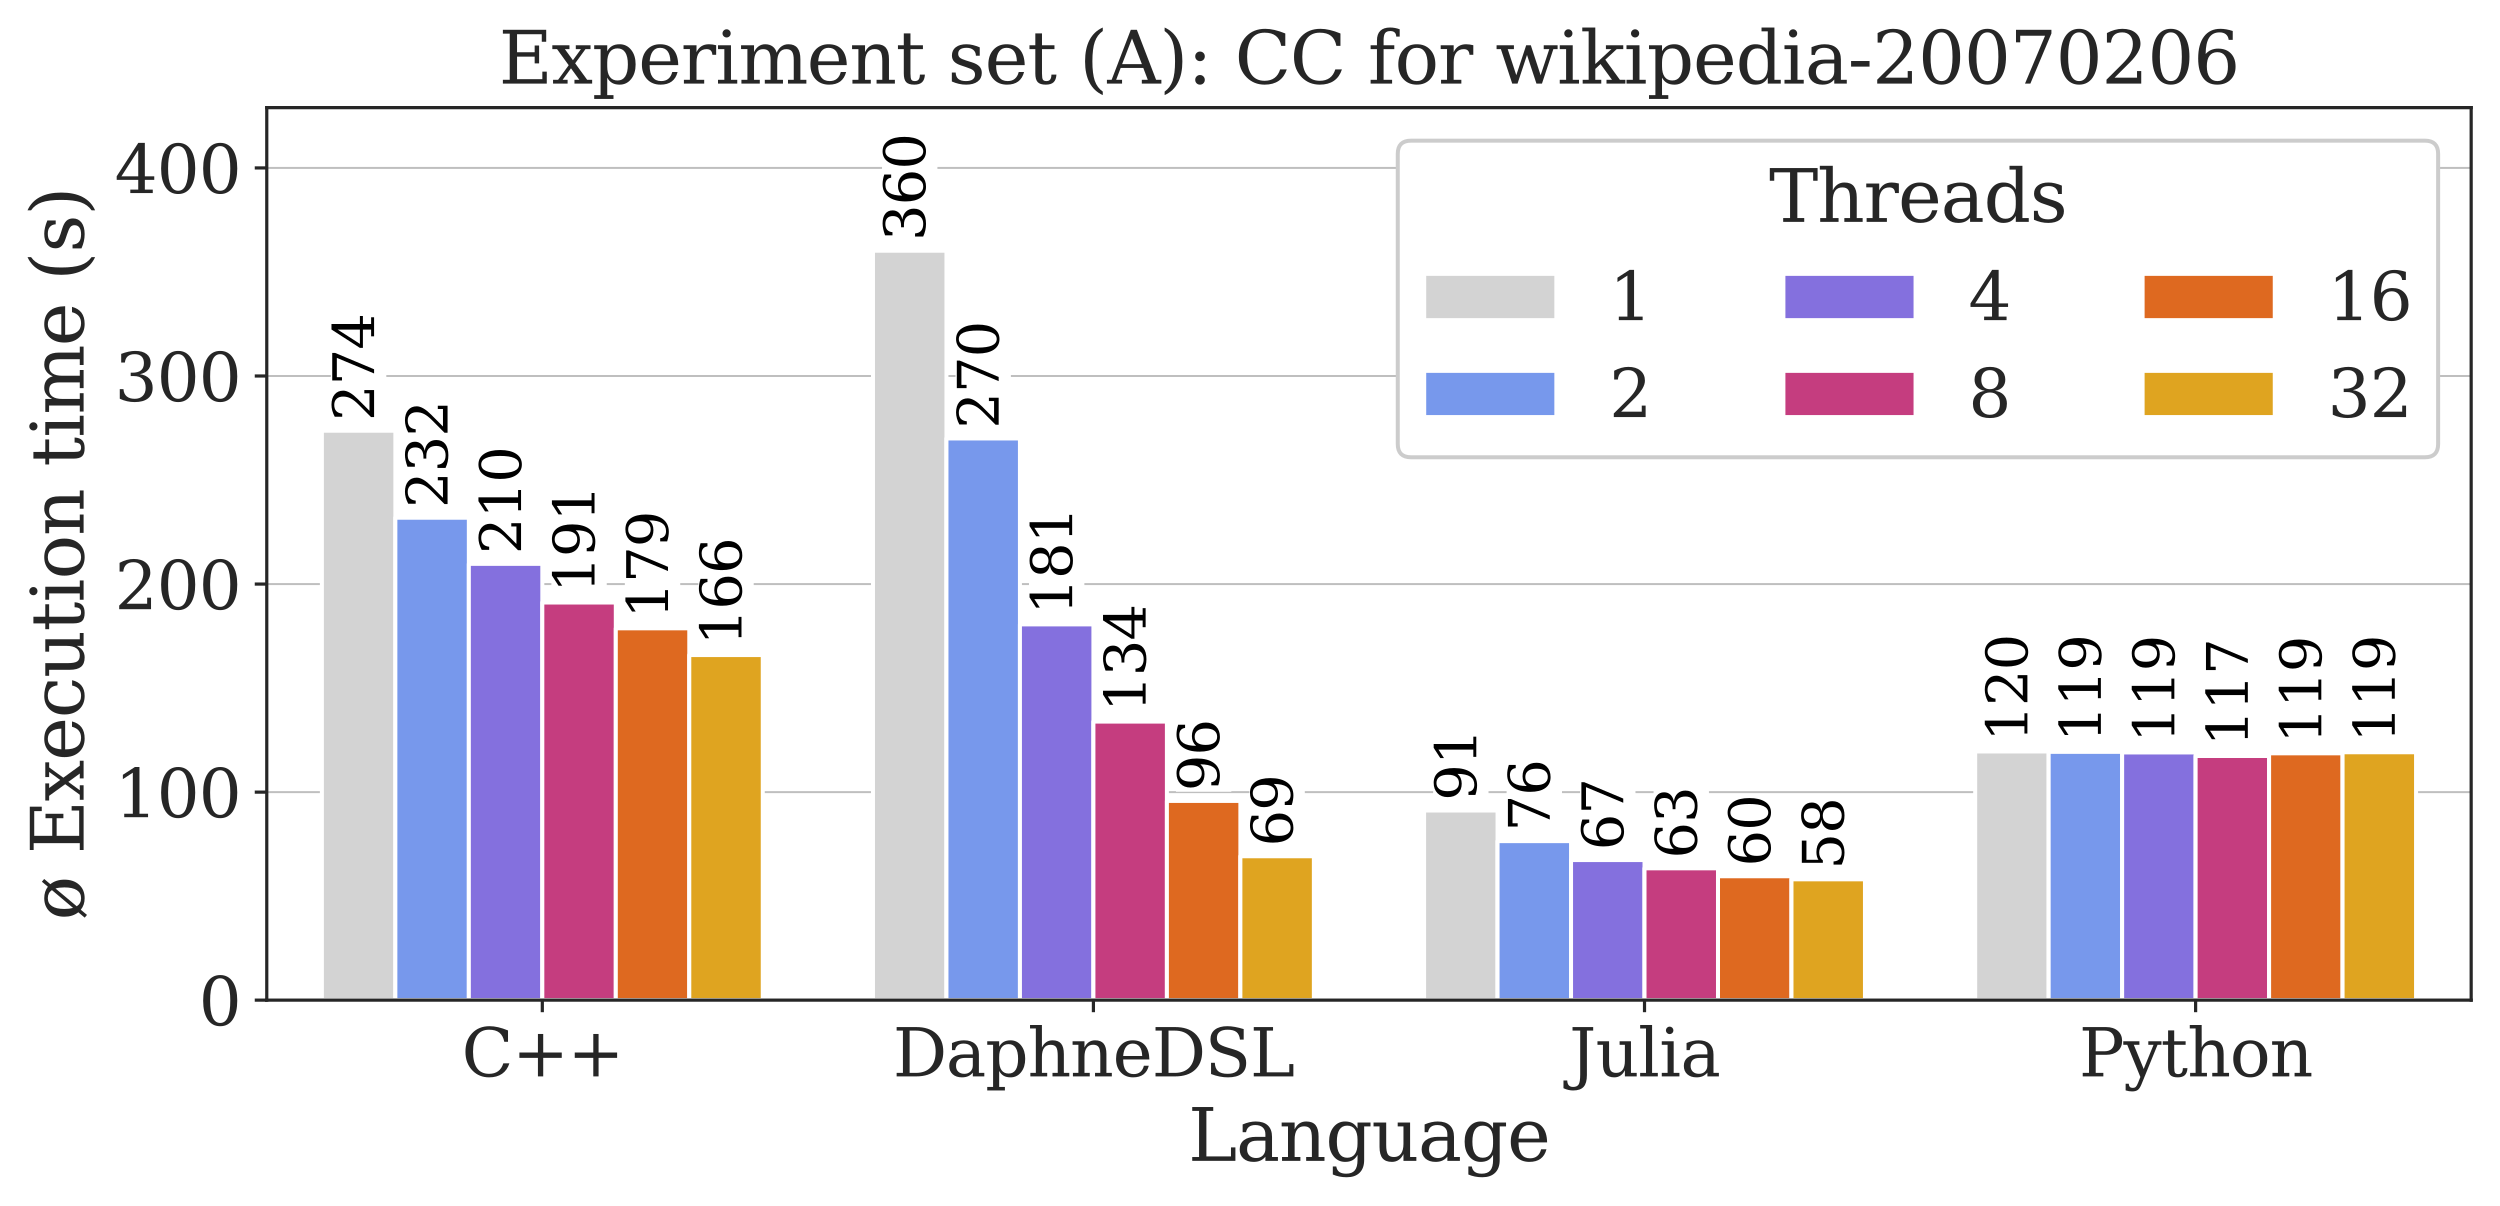 <?xml version="1.0" encoding="utf-8" standalone="no"?>
<!DOCTYPE svg PUBLIC "-//W3C//DTD SVG 1.1//EN"
  "http://www.w3.org/Graphics/SVG/1.1/DTD/svg11.dtd">
<svg xmlns:xlink="http://www.w3.org/1999/xlink" width="624.285pt" height="301.079pt" viewBox="0 0 624.285 301.079" xmlns="http://www.w3.org/2000/svg" version="1.1">
 <defs>
  <style type="text/css">*{stroke-linejoin: round; stroke-linecap: butt}</style>
 </defs>
 <g id="figure_1">
  <g id="patch_1">
   <path d="M 0 301.079 
L 624.285 301.079 
L 624.285 0 
L 0 0 
z
" style="fill: #ffffff"/>
  </g>
  <g id="axes_1">
   <g id="patch_2">
    <path d="M 66.615 249.755 
L 617.085 249.755 
L 617.085 26.877 
L 66.615 26.877 
z
" style="fill: #ffffff"/>
   </g>
   <g id="matplotlib.axis_1">
    <g id="xtick_1">
     <g id="line2d_1">
      <defs>
       <path id="mda6e13b054" d="M 0 0 
L 0 3 
" style="stroke: #262626; stroke-width: 0.8"/>
      </defs>
      <g>
       <use xlink:href="#mda6e13b054" x="135.424" y="249.755" style="fill: #262626; stroke: #262626; stroke-width: 0.8"/>
      </g>
     </g>
     <g id="text_1">
      <!-- C++ -->
      <g style="fill: #262626" transform="translate(115.285 268.792) scale(0.165 -0.165)">
       <defs>
        <path id="DejaVuSerif-43" d="M 4513 1234 
Q 4306 581 3820 245 
Q 3334 -91 2591 -91 
Q 2134 -91 1743 65 
Q 1353 222 1050 525 
Q 700 875 529 1320 
Q 359 1766 359 2328 
Q 359 3416 987 4083 
Q 1616 4750 2644 4750 
Q 3025 4750 3456 4650 
Q 3888 4550 4384 4347 
L 4384 3272 
L 4031 3272 
Q 3916 3859 3567 4137 
Q 3219 4416 2591 4416 
Q 1844 4416 1459 3886 
Q 1075 3356 1075 2328 
Q 1075 1303 1459 773 
Q 1844 244 2591 244 
Q 3113 244 3450 492 
Q 3788 741 3938 1234 
L 4513 1234 
z
" transform="scale(0.016)"/>
        <path id="DejaVuSerif-2b" d="M 2931 4013 
L 2931 2259 
L 4684 2259 
L 4684 1753 
L 2931 1753 
L 2931 0 
L 2431 0 
L 2431 1753 
L 678 1753 
L 678 2259 
L 2431 2259 
L 2431 4013 
L 2931 4013 
z
" transform="scale(0.016)"/>
       </defs>
       <use xlink:href="#DejaVuSerif-43"/>
       <use xlink:href="#DejaVuSerif-2b" transform="translate(76.514 0)"/>
       <use xlink:href="#DejaVuSerif-2b" transform="translate(160.303 0)"/>
      </g>
     </g>
    </g>
    <g id="xtick_2">
     <g id="line2d_2">
      <g>
       <use xlink:href="#mda6e13b054" x="273.041" y="249.755" style="fill: #262626; stroke: #262626; stroke-width: 0.8"/>
      </g>
     </g>
     <g id="text_2">
      <!-- DaphneDSL -->
      <g style="fill: #262626" transform="translate(222.973 268.792) scale(0.165 -0.165)">
       <defs>
        <path id="DejaVuSerif-44" d="M 1581 331 
L 2163 331 
Q 3072 331 3558 850 
Q 4044 1369 4044 2338 
Q 4044 3306 3559 3818 
Q 3075 4331 2163 4331 
L 1581 4331 
L 1581 331 
z
M 353 0 
L 353 331 
L 947 331 
L 947 4331 
L 353 4331 
L 353 4666 
L 2209 4666 
Q 3416 4666 4089 4050 
Q 4763 3434 4763 2338 
Q 4763 1238 4088 619 
Q 3413 0 2209 0 
L 353 0 
z
" transform="scale(0.016)"/>
        <path id="DejaVuSerif-61" d="M 2547 1044 
L 2547 1747 
L 1806 1747 
Q 1378 1747 1168 1562 
Q 959 1378 959 997 
Q 959 650 1171 447 
Q 1384 244 1747 244 
Q 2106 244 2326 466 
Q 2547 688 2547 1044 
z
M 3122 2075 
L 3122 331 
L 3634 331 
L 3634 0 
L 2547 0 
L 2547 359 
Q 2356 128 2106 18 
Q 1856 -91 1522 -91 
Q 969 -91 644 203 
Q 319 497 319 997 
Q 319 1513 691 1797 
Q 1063 2081 1741 2081 
L 2547 2081 
L 2547 2309 
Q 2547 2688 2317 2895 
Q 2088 3103 1672 3103 
Q 1328 3103 1125 2947 
Q 922 2791 872 2484 
L 575 2484 
L 575 3156 
Q 875 3284 1158 3348 
Q 1441 3413 1709 3413 
Q 2400 3413 2761 3070 
Q 3122 2728 3122 2075 
z
" transform="scale(0.016)"/>
        <path id="DejaVuSerif-70" d="M 1313 1825 
L 1313 1497 
Q 1313 897 1542 583 
Q 1772 269 2209 269 
Q 2650 269 2876 622 
Q 3103 975 3103 1663 
Q 3103 2353 2876 2703 
Q 2650 3053 2209 3053 
Q 1772 3053 1542 2737 
Q 1313 2422 1313 1825 
z
M 738 2988 
L 184 2988 
L 184 3322 
L 1313 3322 
L 1313 2803 
Q 1481 3116 1742 3264 
Q 2003 3413 2388 3413 
Q 3000 3413 3387 2928 
Q 3775 2444 3775 1663 
Q 3775 881 3387 395 
Q 3000 -91 2388 -91 
Q 2003 -91 1742 57 
Q 1481 206 1313 519 
L 1313 -997 
L 1856 -997 
L 1856 -1331 
L 184 -1331 
L 184 -997 
L 738 -997 
L 738 2988 
z
" transform="scale(0.016)"/>
        <path id="DejaVuSerif-68" d="M 263 0 
L 263 331 
L 781 331 
L 781 4531 
L 231 4531 
L 231 4863 
L 1356 4863 
L 1356 2731 
Q 1516 3069 1770 3241 
Q 2025 3413 2363 3413 
Q 2913 3413 3172 3097 
Q 3431 2781 3431 2113 
L 3431 331 
L 3944 331 
L 3944 0 
L 2356 0 
L 2356 331 
L 2853 331 
L 2853 1931 
Q 2853 2541 2704 2764 
Q 2556 2988 2175 2988 
Q 1775 2988 1565 2697 
Q 1356 2406 1356 1850 
L 1356 331 
L 1856 331 
L 1856 0 
L 263 0 
z
" transform="scale(0.016)"/>
        <path id="DejaVuSerif-6e" d="M 263 0 
L 263 331 
L 781 331 
L 781 2988 
L 231 2988 
L 231 3322 
L 1356 3322 
L 1356 2731 
Q 1516 3069 1770 3241 
Q 2025 3413 2363 3413 
Q 2913 3413 3172 3097 
Q 3431 2781 3431 2113 
L 3431 331 
L 3944 331 
L 3944 0 
L 2356 0 
L 2356 331 
L 2853 331 
L 2853 1931 
Q 2853 2541 2703 2767 
Q 2553 2994 2175 2994 
Q 1775 2994 1565 2701 
Q 1356 2409 1356 1850 
L 1356 331 
L 1856 331 
L 1856 0 
L 263 0 
z
" transform="scale(0.016)"/>
        <path id="DejaVuSerif-65" d="M 3469 1600 
L 991 1600 
L 991 1575 
Q 991 903 1244 561 
Q 1497 219 1991 219 
Q 2369 219 2611 417 
Q 2853 616 2950 1006 
L 3413 1006 
Q 3275 459 2904 184 
Q 2534 -91 1931 -91 
Q 1203 -91 761 389 
Q 319 869 319 1663 
Q 319 2450 753 2931 
Q 1188 3413 1894 3413 
Q 2647 3413 3050 2948 
Q 3453 2484 3469 1600 
z
M 2791 1931 
Q 2772 2513 2545 2808 
Q 2319 3103 1894 3103 
Q 1497 3103 1269 2806 
Q 1041 2509 991 1931 
L 2791 1931 
z
" transform="scale(0.016)"/>
        <path id="DejaVuSerif-53" d="M 594 225 
L 594 1288 
L 953 1284 
Q 969 753 1261 498 
Q 1553 244 2150 244 
Q 2706 244 2998 464 
Q 3291 684 3291 1106 
Q 3291 1444 3114 1625 
Q 2938 1806 2369 1978 
L 1753 2163 
Q 1084 2366 811 2669 
Q 538 2972 538 3500 
Q 538 4094 959 4422 
Q 1381 4750 2144 4750 
Q 2469 4750 2856 4679 
Q 3244 4609 3681 4475 
L 3681 3481 
L 3328 3481 
Q 3275 3975 2998 4195 
Q 2722 4416 2156 4416 
Q 1663 4416 1405 4214 
Q 1147 4013 1147 3628 
Q 1147 3294 1340 3103 
Q 1534 2913 2163 2725 
L 2741 2553 
Q 3375 2363 3645 2067 
Q 3916 1772 3916 1275 
Q 3916 597 3481 253 
Q 3047 -91 2188 -91 
Q 1803 -91 1404 -12 
Q 1006 66 594 225 
z
" transform="scale(0.016)"/>
        <path id="DejaVuSerif-4c" d="M 353 0 
L 353 331 
L 947 331 
L 947 4331 
L 353 4331 
L 353 4666 
L 2175 4666 
L 2175 4331 
L 1581 4331 
L 1581 384 
L 3713 384 
L 3713 1166 
L 4097 1166 
L 4097 0 
L 353 0 
z
" transform="scale(0.016)"/>
       </defs>
       <use xlink:href="#DejaVuSerif-44"/>
       <use xlink:href="#DejaVuSerif-61" transform="translate(80.176 0)"/>
       <use xlink:href="#DejaVuSerif-70" transform="translate(139.795 0)"/>
       <use xlink:href="#DejaVuSerif-68" transform="translate(203.809 0)"/>
       <use xlink:href="#DejaVuSerif-6e" transform="translate(268.213 0)"/>
       <use xlink:href="#DejaVuSerif-65" transform="translate(332.617 0)"/>
       <use xlink:href="#DejaVuSerif-44" transform="translate(391.797 0)"/>
       <use xlink:href="#DejaVuSerif-53" transform="translate(471.973 0)"/>
       <use xlink:href="#DejaVuSerif-4c" transform="translate(540.479 0)"/>
      </g>
     </g>
    </g>
    <g id="xtick_3">
     <g id="line2d_3">
      <g>
       <use xlink:href="#mda6e13b054" x="410.659" y="249.755" style="fill: #262626; stroke: #262626; stroke-width: 0.8"/>
      </g>
     </g>
     <g id="text_3">
      <!-- Julia -->
      <g style="fill: #262626" transform="translate(391.841 268.792) scale(0.165 -0.165)">
       <defs>
        <path id="DejaVuSerif-4a" d="M -538 -1119 
L -538 -384 
L -181 -384 
Q -172 -694 -34 -845 
Q 103 -997 378 -997 
Q 750 -997 897 -762 
Q 1044 -528 1044 153 
L 1044 4331 
L 319 4331 
L 319 4666 
L 2272 4666 
L 2272 4331 
L 1678 4331 
L 1678 128 
Q 1678 -644 1368 -987 
Q 1059 -1331 372 -1331 
Q 150 -1331 -79 -1278 
Q -309 -1225 -538 -1119 
z
" transform="scale(0.016)"/>
        <path id="DejaVuSerif-75" d="M 2266 3322 
L 3341 3322 
L 3341 331 
L 3884 331 
L 3884 0 
L 2766 0 
L 2766 588 
Q 2606 256 2353 82 
Q 2100 -91 1766 -91 
Q 1213 -91 952 223 
Q 691 538 691 1209 
L 691 2988 
L 172 2988 
L 172 3322 
L 1269 3322 
L 1269 1388 
Q 1269 781 1417 556 
Q 1566 331 1947 331 
Q 2347 331 2556 625 
Q 2766 919 2766 1478 
L 2766 2988 
L 2266 2988 
L 2266 3322 
z
" transform="scale(0.016)"/>
        <path id="DejaVuSerif-6c" d="M 1313 331 
L 1856 331 
L 1856 0 
L 184 0 
L 184 331 
L 738 331 
L 738 4531 
L 184 4531 
L 184 4863 
L 1313 4863 
L 1313 331 
z
" transform="scale(0.016)"/>
        <path id="DejaVuSerif-69" d="M 622 4353 
Q 622 4497 726 4603 
Q 831 4709 978 4709 
Q 1122 4709 1226 4603 
Q 1331 4497 1331 4353 
Q 1331 4206 1228 4103 
Q 1125 4000 978 4000 
Q 831 4000 726 4103 
Q 622 4206 622 4353 
z
M 1356 331 
L 1900 331 
L 1900 0 
L 231 0 
L 231 331 
L 781 331 
L 781 2988 
L 231 2988 
L 231 3322 
L 1356 3322 
L 1356 331 
z
" transform="scale(0.016)"/>
       </defs>
       <use xlink:href="#DejaVuSerif-4a"/>
       <use xlink:href="#DejaVuSerif-75" transform="translate(40.088 0)"/>
       <use xlink:href="#DejaVuSerif-6c" transform="translate(104.492 0)"/>
       <use xlink:href="#DejaVuSerif-69" transform="translate(136.475 0)"/>
       <use xlink:href="#DejaVuSerif-61" transform="translate(168.457 0)"/>
      </g>
     </g>
    </g>
    <g id="xtick_4">
     <g id="line2d_4">
      <g>
       <use xlink:href="#mda6e13b054" x="548.276" y="249.755" style="fill: #262626; stroke: #262626; stroke-width: 0.8"/>
      </g>
     </g>
     <g id="text_4">
      <!-- Python -->
      <g style="fill: #262626" transform="translate(519.155 268.792) scale(0.165 -0.165)">
       <defs>
        <path id="DejaVuSerif-50" d="M 1581 2375 
L 2406 2375 
Q 2872 2375 3115 2626 
Q 3359 2878 3359 3353 
Q 3359 3831 3115 4081 
Q 2872 4331 2406 4331 
L 1581 4331 
L 1581 2375 
z
M 353 0 
L 353 331 
L 947 331 
L 947 4331 
L 353 4331 
L 353 4666 
L 2559 4666 
Q 3259 4666 3668 4311 
Q 4078 3956 4078 3353 
Q 4078 2753 3668 2397 
Q 3259 2041 2559 2041 
L 1581 2041 
L 1581 331 
L 2303 331 
L 2303 0 
L 353 0 
z
" transform="scale(0.016)"/>
        <path id="DejaVuSerif-79" d="M 1381 -609 
L 1600 -56 
L 359 2988 
L -19 2988 
L -19 3322 
L 1509 3322 
L 1509 2988 
L 978 2988 
L 1913 703 
L 2847 2988 
L 2350 2988 
L 2350 3322 
L 3597 3322 
L 3597 2988 
L 3225 2988 
L 1703 -750 
Q 1547 -1138 1356 -1280 
Q 1166 -1422 819 -1422 
Q 672 -1422 517 -1397 
Q 363 -1372 206 -1325 
L 206 -691 
L 500 -691 
Q 519 -903 608 -995 
Q 697 -1088 884 -1088 
Q 1056 -1088 1161 -992 
Q 1266 -897 1381 -609 
z
" transform="scale(0.016)"/>
        <path id="DejaVuSerif-74" d="M 691 2988 
L 184 2988 
L 184 3322 
L 691 3322 
L 691 4353 
L 1269 4353 
L 1269 3322 
L 2350 3322 
L 2350 2988 
L 1269 2988 
L 1269 878 
Q 1269 456 1350 337 
Q 1431 219 1650 219 
Q 1875 219 1978 351 
Q 2081 484 2088 781 
L 2522 781 
Q 2497 328 2275 118 
Q 2053 -91 1600 -91 
Q 1103 -91 897 129 
Q 691 350 691 878 
L 691 2988 
z
" transform="scale(0.016)"/>
        <path id="DejaVuSerif-6f" d="M 1925 219 
Q 2388 219 2623 584 
Q 2859 950 2859 1663 
Q 2859 2375 2623 2739 
Q 2388 3103 1925 3103 
Q 1463 3103 1227 2739 
Q 991 2375 991 1663 
Q 991 950 1228 584 
Q 1466 219 1925 219 
z
M 1925 -91 
Q 1200 -91 759 389 
Q 319 869 319 1663 
Q 319 2456 758 2934 
Q 1197 3413 1925 3413 
Q 2653 3413 3092 2934 
Q 3531 2456 3531 1663 
Q 3531 869 3092 389 
Q 2653 -91 1925 -91 
z
" transform="scale(0.016)"/>
       </defs>
       <use xlink:href="#DejaVuSerif-50"/>
       <use xlink:href="#DejaVuSerif-79" transform="translate(67.285 0)"/>
       <use xlink:href="#DejaVuSerif-74" transform="translate(123.779 0)"/>
       <use xlink:href="#DejaVuSerif-68" transform="translate(163.965 0)"/>
       <use xlink:href="#DejaVuSerif-6f" transform="translate(228.369 0)"/>
       <use xlink:href="#DejaVuSerif-6e" transform="translate(288.574 0)"/>
      </g>
     </g>
    </g>
    <g id="text_5">
     <!-- Language -->
     <g style="fill: #262626" transform="translate(296.698 289.879) scale(0.18 -0.18)">
      <defs>
       <path id="DejaVuSerif-67" d="M 3359 2988 
L 3359 72 
Q 3359 -644 2965 -1033 
Q 2572 -1422 1844 -1422 
Q 1516 -1422 1216 -1362 
Q 916 -1303 641 -1184 
L 641 -488 
L 941 -488 
Q 997 -813 1206 -963 
Q 1416 -1113 1806 -1113 
Q 2313 -1113 2548 -827 
Q 2784 -541 2784 72 
L 2784 519 
Q 2616 206 2355 57 
Q 2094 -91 1709 -91 
Q 1097 -91 708 395 
Q 319 881 319 1663 
Q 319 2444 706 2928 
Q 1094 3413 1709 3413 
Q 2094 3413 2355 3264 
Q 2616 3116 2784 2803 
L 2784 3322 
L 3909 3322 
L 3909 2988 
L 3359 2988 
z
M 2784 1825 
Q 2784 2422 2554 2737 
Q 2325 3053 1888 3053 
Q 1444 3053 1217 2703 
Q 991 2353 991 1663 
Q 991 975 1217 622 
Q 1444 269 1888 269 
Q 2325 269 2554 583 
Q 2784 897 2784 1497 
L 2784 1825 
z
" transform="scale(0.016)"/>
      </defs>
      <use xlink:href="#DejaVuSerif-4c"/>
      <use xlink:href="#DejaVuSerif-61" transform="translate(66.406 0)"/>
      <use xlink:href="#DejaVuSerif-6e" transform="translate(126.025 0)"/>
      <use xlink:href="#DejaVuSerif-67" transform="translate(190.43 0)"/>
      <use xlink:href="#DejaVuSerif-75" transform="translate(254.443 0)"/>
      <use xlink:href="#DejaVuSerif-61" transform="translate(318.848 0)"/>
      <use xlink:href="#DejaVuSerif-67" transform="translate(378.467 0)"/>
      <use xlink:href="#DejaVuSerif-65" transform="translate(442.48 0)"/>
     </g>
    </g>
   </g>
   <g id="matplotlib.axis_2">
    <g id="ytick_1">
     <g id="line2d_5">
      <path d="M 66.615 249.755 
L 617.085 249.755 
" clip-path="url(#pa8b774c142)" style="fill: none; stroke: #808080; stroke-opacity: 0.5; stroke-width: 0.5; stroke-linecap: round"/>
     </g>
     <g id="line2d_6">
      <defs>
       <path id="m6182974522" d="M 0 0 
L -3 0 
" style="stroke: #262626; stroke-width: 0.8"/>
      </defs>
      <g>
       <use xlink:href="#m6182974522" x="66.615" y="249.755" style="fill: #262626; stroke: #262626; stroke-width: 0.8"/>
      </g>
     </g>
     <g id="text_6">
      <!-- 0 -->
      <g style="fill: #262626" transform="translate(49.617 256.023) scale(0.165 -0.165)">
       <defs>
        <path id="DejaVuSerif-30" d="M 2034 219 
Q 2513 219 2750 744 
Q 2988 1269 2988 2328 
Q 2988 3391 2750 3916 
Q 2513 4441 2034 4441 
Q 1556 4441 1318 3916 
Q 1081 3391 1081 2328 
Q 1081 1269 1318 744 
Q 1556 219 2034 219 
z
M 2034 -91 
Q 1275 -91 848 546 
Q 422 1184 422 2328 
Q 422 3475 848 4112 
Q 1275 4750 2034 4750 
Q 2797 4750 3222 4112 
Q 3647 3475 3647 2328 
Q 3647 1184 3222 546 
Q 2797 -91 2034 -91 
z
" transform="scale(0.016)"/>
       </defs>
       <use xlink:href="#DejaVuSerif-30"/>
      </g>
     </g>
    </g>
    <g id="ytick_2">
     <g id="line2d_7">
      <path d="M 66.615 197.802 
L 617.085 197.802 
" clip-path="url(#pa8b774c142)" style="fill: none; stroke: #808080; stroke-opacity: 0.5; stroke-width: 0.5; stroke-linecap: round"/>
     </g>
     <g id="line2d_8">
      <g>
       <use xlink:href="#m6182974522" x="66.615" y="197.802" style="fill: #262626; stroke: #262626; stroke-width: 0.8"/>
      </g>
     </g>
     <g id="text_7">
      <!-- 100 -->
      <g style="fill: #262626" transform="translate(28.621 204.071) scale(0.165 -0.165)">
       <defs>
        <path id="DejaVuSerif-31" d="M 909 0 
L 909 331 
L 1722 331 
L 1722 4213 
L 781 3603 
L 781 4013 
L 1919 4750 
L 2350 4750 
L 2350 331 
L 3163 331 
L 3163 0 
L 909 0 
z
" transform="scale(0.016)"/>
       </defs>
       <use xlink:href="#DejaVuSerif-31"/>
       <use xlink:href="#DejaVuSerif-30" transform="translate(63.623 0)"/>
       <use xlink:href="#DejaVuSerif-30" transform="translate(127.246 0)"/>
      </g>
     </g>
    </g>
    <g id="ytick_3">
     <g id="line2d_9">
      <path d="M 66.615 145.849 
L 617.085 145.849 
" clip-path="url(#pa8b774c142)" style="fill: none; stroke: #808080; stroke-opacity: 0.5; stroke-width: 0.5; stroke-linecap: round"/>
     </g>
     <g id="line2d_10">
      <g>
       <use xlink:href="#m6182974522" x="66.615" y="145.849" style="fill: #262626; stroke: #262626; stroke-width: 0.8"/>
      </g>
     </g>
     <g id="text_8">
      <!-- 200 -->
      <g style="fill: #262626" transform="translate(28.621 152.118) scale(0.165 -0.165)">
       <defs>
        <path id="DejaVuSerif-32" d="M 819 3553 
L 469 3553 
L 469 4384 
Q 803 4563 1142 4656 
Q 1481 4750 1806 4750 
Q 2534 4750 2956 4397 
Q 3378 4044 3378 3438 
Q 3378 2753 2422 1800 
Q 2347 1728 2309 1691 
L 1131 513 
L 3078 513 
L 3078 1088 
L 3444 1088 
L 3444 0 
L 434 0 
L 434 341 
L 1850 1753 
Q 2319 2222 2519 2614 
Q 2719 3006 2719 3438 
Q 2719 3909 2473 4175 
Q 2228 4441 1797 4441 
Q 1350 4441 1106 4219 
Q 863 3997 819 3553 
z
" transform="scale(0.016)"/>
       </defs>
       <use xlink:href="#DejaVuSerif-32"/>
       <use xlink:href="#DejaVuSerif-30" transform="translate(63.623 0)"/>
       <use xlink:href="#DejaVuSerif-30" transform="translate(127.246 0)"/>
      </g>
     </g>
    </g>
    <g id="ytick_4">
     <g id="line2d_11">
      <path d="M 66.615 93.896 
L 617.085 93.896 
" clip-path="url(#pa8b774c142)" style="fill: none; stroke: #808080; stroke-opacity: 0.5; stroke-width: 0.5; stroke-linecap: round"/>
     </g>
     <g id="line2d_12">
      <g>
       <use xlink:href="#m6182974522" x="66.615" y="93.896" style="fill: #262626; stroke: #262626; stroke-width: 0.8"/>
      </g>
     </g>
     <g id="text_9">
      <!-- 300 -->
      <g style="fill: #262626" transform="translate(28.621 100.165) scale(0.165 -0.165)">
       <defs>
        <path id="DejaVuSerif-33" d="M 622 4469 
Q 988 4606 1323 4678 
Q 1659 4750 1953 4750 
Q 2638 4750 3022 4454 
Q 3406 4159 3406 3634 
Q 3406 3213 3140 2930 
Q 2875 2647 2388 2547 
Q 2963 2466 3280 2130 
Q 3597 1794 3597 1259 
Q 3597 606 3158 257 
Q 2719 -91 1894 -91 
Q 1528 -91 1179 -12 
Q 831 66 488 225 
L 488 1131 
L 838 1131 
Q 869 681 1141 450 
Q 1413 219 1906 219 
Q 2384 219 2661 495 
Q 2938 772 2938 1253 
Q 2938 1803 2653 2086 
Q 2369 2369 1819 2369 
L 1522 2369 
L 1522 2688 
L 1678 2688 
Q 2225 2688 2498 2914 
Q 2772 3141 2772 3597 
Q 2772 4006 2547 4223 
Q 2322 4441 1900 4441 
Q 1478 4441 1245 4241 
Q 1013 4041 972 3647 
L 622 3647 
L 622 4469 
z
" transform="scale(0.016)"/>
       </defs>
       <use xlink:href="#DejaVuSerif-33"/>
       <use xlink:href="#DejaVuSerif-30" transform="translate(63.623 0)"/>
       <use xlink:href="#DejaVuSerif-30" transform="translate(127.246 0)"/>
      </g>
     </g>
    </g>
    <g id="ytick_5">
     <g id="line2d_13">
      <path d="M 66.615 41.943 
L 617.085 41.943 
" clip-path="url(#pa8b774c142)" style="fill: none; stroke: #808080; stroke-opacity: 0.5; stroke-width: 0.5; stroke-linecap: round"/>
     </g>
     <g id="line2d_14">
      <g>
       <use xlink:href="#m6182974522" x="66.615" y="41.943" style="fill: #262626; stroke: #262626; stroke-width: 0.8"/>
      </g>
     </g>
     <g id="text_10">
      <!-- 400 -->
      <g style="fill: #262626" transform="translate(28.621 48.212) scale(0.165 -0.165)">
       <defs>
        <path id="DejaVuSerif-34" d="M 2234 1581 
L 2234 4063 
L 641 1581 
L 2234 1581 
z
M 3609 0 
L 1484 0 
L 1484 331 
L 2234 331 
L 2234 1247 
L 197 1247 
L 197 1588 
L 2241 4750 
L 2859 4750 
L 2859 1581 
L 3750 1581 
L 3750 1247 
L 2859 1247 
L 2859 331 
L 3609 331 
L 3609 0 
z
" transform="scale(0.016)"/>
       </defs>
       <use xlink:href="#DejaVuSerif-34"/>
       <use xlink:href="#DejaVuSerif-30" transform="translate(63.623 0)"/>
       <use xlink:href="#DejaVuSerif-30" transform="translate(127.246 0)"/>
      </g>
     </g>
    </g>
    <g id="text_11">
     <!-- ø Execution time (s) -->
     <g style="fill: #262626" transform="translate(20.877 229.832) rotate(-90) scale(0.18 -0.18)">
      <defs>
       <path id="DejaVuSerif-f8" d="M 2625 2747 
Q 2506 2925 2331 3014 
Q 2156 3103 1925 3103 
Q 1466 3103 1228 2737 
Q 991 2372 991 1663 
Q 991 1438 1014 1253 
Q 1038 1069 1081 916 
L 2625 2747 
z
M 1222 594 
Q 1347 403 1520 311 
Q 1694 219 1925 219 
Q 2384 219 2621 586 
Q 2859 953 2859 1663 
Q 2859 1900 2836 2089 
Q 2813 2278 2766 2438 
L 1222 594 
z
M 3138 2881 
Q 3331 2650 3431 2340 
Q 3531 2031 3531 1663 
Q 3531 869 3092 389 
Q 2653 -91 1925 -91 
Q 1631 -91 1381 -8 
Q 1131 75 922 244 
L 475 -294 
L 238 -97 
L 703 459 
Q 513 700 416 1001 
Q 319 1303 319 1663 
Q 319 2456 758 2934 
Q 1197 3413 1925 3413 
Q 2219 3413 2469 3333 
Q 2719 3253 2919 3097 
L 3353 3616 
L 3591 3419 
L 3138 2881 
z
" transform="scale(0.016)"/>
       <path id="DejaVuSerif-20" transform="scale(0.016)"/>
       <path id="DejaVuSerif-45" d="M 353 0 
L 353 331 
L 947 331 
L 947 4331 
L 353 4331 
L 353 4666 
L 4109 4666 
L 4109 3628 
L 3725 3628 
L 3725 4281 
L 1581 4281 
L 1581 2719 
L 3109 2719 
L 3109 3303 
L 3494 3303 
L 3494 1753 
L 3109 1753 
L 3109 2338 
L 1581 2338 
L 1581 384 
L 3775 384 
L 3775 1038 
L 4159 1038 
L 4159 0 
L 353 0 
z
" transform="scale(0.016)"/>
       <path id="DejaVuSerif-78" d="M 1863 2028 
L 2559 2988 
L 2113 2988 
L 2113 3322 
L 3391 3322 
L 3391 2988 
L 2950 2988 
L 2059 1759 
L 3097 331 
L 3531 331 
L 3531 0 
L 1997 0 
L 1997 331 
L 2419 331 
L 1697 1325 
L 972 331 
L 1403 331 
L 1403 0 
L 141 0 
L 141 331 
L 581 331 
L 1497 1594 
L 488 2988 
L 78 2988 
L 78 3322 
L 1563 3322 
L 1563 2988 
L 1166 2988 
L 1863 2028 
z
" transform="scale(0.016)"/>
       <path id="DejaVuSerif-63" d="M 3291 997 
Q 3169 466 2822 187 
Q 2475 -91 1925 -91 
Q 1200 -91 759 389 
Q 319 869 319 1663 
Q 319 2459 759 2936 
Q 1200 3413 1925 3413 
Q 2241 3413 2553 3339 
Q 2866 3266 3181 3116 
L 3181 2266 
L 2847 2266 
Q 2781 2703 2561 2903 
Q 2341 3103 1931 3103 
Q 1466 3103 1228 2742 
Q 991 2381 991 1663 
Q 991 944 1227 581 
Q 1463 219 1931 219 
Q 2303 219 2525 412 
Q 2747 606 2828 997 
L 3291 997 
z
" transform="scale(0.016)"/>
       <path id="DejaVuSerif-6d" d="M 3316 2675 
Q 3481 3041 3739 3227 
Q 3997 3413 4341 3413 
Q 4863 3413 5119 3089 
Q 5375 2766 5375 2113 
L 5375 331 
L 5894 331 
L 5894 0 
L 4300 0 
L 4300 331 
L 4800 331 
L 4800 2047 
Q 4800 2556 4650 2772 
Q 4500 2988 4153 2988 
Q 3769 2988 3567 2697 
Q 3366 2406 3366 1850 
L 3366 331 
L 3866 331 
L 3866 0 
L 2291 0 
L 2291 331 
L 2791 331 
L 2791 2069 
Q 2791 2566 2641 2777 
Q 2491 2988 2144 2988 
Q 1759 2988 1557 2697 
Q 1356 2406 1356 1850 
L 1356 331 
L 1856 331 
L 1856 0 
L 263 0 
L 263 331 
L 781 331 
L 781 2994 
L 231 2994 
L 231 3322 
L 1356 3322 
L 1356 2731 
Q 1516 3063 1762 3238 
Q 2009 3413 2322 3413 
Q 2709 3413 2968 3220 
Q 3228 3028 3316 2675 
z
" transform="scale(0.016)"/>
       <path id="DejaVuSerif-28" d="M 2041 -997 
Q 1281 -656 893 83 
Q 506 822 506 1931 
Q 506 3044 893 3783 
Q 1281 4522 2041 4863 
L 2041 4556 
Q 1559 4225 1350 3623 
Q 1141 3022 1141 1931 
Q 1141 844 1350 242 
Q 1559 -359 2041 -691 
L 2041 -997 
z
" transform="scale(0.016)"/>
       <path id="DejaVuSerif-73" d="M 359 184 
L 359 959 
L 691 959 
Q 703 588 923 403 
Q 1144 219 1575 219 
Q 1963 219 2166 364 
Q 2369 509 2369 788 
Q 2369 1006 2220 1140 
Q 2072 1275 1594 1428 
L 1178 1569 
Q 750 1706 558 1912 
Q 366 2119 366 2438 
Q 366 2894 700 3153 
Q 1034 3413 1625 3413 
Q 1888 3413 2178 3344 
Q 2469 3275 2778 3144 
L 2778 2419 
L 2447 2419 
Q 2434 2741 2221 2922 
Q 2009 3103 1644 3103 
Q 1281 3103 1095 2975 
Q 909 2847 909 2591 
Q 909 2381 1050 2254 
Q 1191 2128 1613 1997 
L 2069 1856 
Q 2541 1709 2748 1489 
Q 2956 1269 2956 922 
Q 2956 450 2595 179 
Q 2234 -91 1600 -91 
Q 1278 -91 972 -22 
Q 666 47 359 184 
z
" transform="scale(0.016)"/>
       <path id="DejaVuSerif-29" d="M 453 -997 
L 453 -691 
Q 934 -359 1145 242 
Q 1356 844 1356 1931 
Q 1356 3022 1145 3623 
Q 934 4225 453 4556 
L 453 4863 
Q 1216 4522 1603 3783 
Q 1991 3044 1991 1931 
Q 1991 822 1603 83 
Q 1216 -656 453 -997 
z
" transform="scale(0.016)"/>
      </defs>
      <use xlink:href="#DejaVuSerif-f8"/>
      <use xlink:href="#DejaVuSerif-20" transform="translate(60.205 0)"/>
      <use xlink:href="#DejaVuSerif-45" transform="translate(91.992 0)"/>
      <use xlink:href="#DejaVuSerif-78" transform="translate(164.99 0)"/>
      <use xlink:href="#DejaVuSerif-65" transform="translate(221.387 0)"/>
      <use xlink:href="#DejaVuSerif-63" transform="translate(280.566 0)"/>
      <use xlink:href="#DejaVuSerif-75" transform="translate(336.572 0)"/>
      <use xlink:href="#DejaVuSerif-74" transform="translate(400.977 0)"/>
      <use xlink:href="#DejaVuSerif-69" transform="translate(441.162 0)"/>
      <use xlink:href="#DejaVuSerif-6f" transform="translate(473.145 0)"/>
      <use xlink:href="#DejaVuSerif-6e" transform="translate(533.35 0)"/>
      <use xlink:href="#DejaVuSerif-20" transform="translate(597.754 0)"/>
      <use xlink:href="#DejaVuSerif-74" transform="translate(629.541 0)"/>
      <use xlink:href="#DejaVuSerif-69" transform="translate(669.727 0)"/>
      <use xlink:href="#DejaVuSerif-6d" transform="translate(701.709 0)"/>
      <use xlink:href="#DejaVuSerif-65" transform="translate(796.533 0)"/>
      <use xlink:href="#DejaVuSerif-20" transform="translate(855.713 0)"/>
      <use xlink:href="#DejaVuSerif-28" transform="translate(887.5 0)"/>
      <use xlink:href="#DejaVuSerif-73" transform="translate(926.514 0)"/>
      <use xlink:href="#DejaVuSerif-29" transform="translate(977.832 0)"/>
     </g>
    </g>
   </g>
   <g id="patch_3">
    <path d="M 80.377 249.755 
L 98.726 249.755 
L 98.726 107.566 
L 80.377 107.566 
z
" clip-path="url(#pa8b774c142)" style="fill: #d3d3d3; stroke: #ffffff; stroke-linejoin: miter"/>
   </g>
   <g id="patch_4">
    <path d="M 217.994 249.755 
L 236.343 249.755 
L 236.343 62.611 
L 217.994 62.611 
z
" clip-path="url(#pa8b774c142)" style="fill: #d3d3d3; stroke: #ffffff; stroke-linejoin: miter"/>
   </g>
   <g id="patch_5">
    <path d="M 355.612 249.755 
L 373.961 249.755 
L 373.961 202.398 
L 355.612 202.398 
z
" clip-path="url(#pa8b774c142)" style="fill: #d3d3d3; stroke: #ffffff; stroke-linejoin: miter"/>
   </g>
   <g id="patch_6">
    <path d="M 493.229 249.755 
L 511.578 249.755 
L 511.578 187.651 
L 493.229 187.651 
z
" clip-path="url(#pa8b774c142)" style="fill: #d3d3d3; stroke: #ffffff; stroke-linejoin: miter"/>
   </g>
   <g id="patch_7">
    <path d="M 98.726 249.755 
L 117.075 249.755 
L 117.075 129.29 
L 98.726 129.29 
z
" clip-path="url(#pa8b774c142)" style="fill: #7798ec; stroke: #ffffff; stroke-linejoin: miter"/>
   </g>
   <g id="patch_8">
    <path d="M 236.343 249.755 
L 254.692 249.755 
L 254.692 109.487 
L 236.343 109.487 
z
" clip-path="url(#pa8b774c142)" style="fill: #7798ec; stroke: #ffffff; stroke-linejoin: miter"/>
   </g>
   <g id="patch_9">
    <path d="M 373.961 249.755 
L 392.31 249.755 
L 392.31 210.047 
L 373.961 210.047 
z
" clip-path="url(#pa8b774c142)" style="fill: #7798ec; stroke: #ffffff; stroke-linejoin: miter"/>
   </g>
   <g id="patch_10">
    <path d="M 511.578 249.755 
L 529.927 249.755 
L 529.927 187.744 
L 511.578 187.744 
z
" clip-path="url(#pa8b774c142)" style="fill: #7798ec; stroke: #ffffff; stroke-linejoin: miter"/>
   </g>
   <g id="patch_11">
    <path d="M 117.075 249.755 
L 135.424 249.755 
L 135.424 140.807 
L 117.075 140.807 
z
" clip-path="url(#pa8b774c142)" style="fill: #8470de; stroke: #ffffff; stroke-linejoin: miter"/>
   </g>
   <g id="patch_12">
    <path d="M 254.692 249.755 
L 273.041 249.755 
L 273.041 155.92 
L 254.692 155.92 
z
" clip-path="url(#pa8b774c142)" style="fill: #8470de; stroke: #ffffff; stroke-linejoin: miter"/>
   </g>
   <g id="patch_13">
    <path d="M 392.31 249.755 
L 410.659 249.755 
L 410.659 214.766 
L 392.31 214.766 
z
" clip-path="url(#pa8b774c142)" style="fill: #8470de; stroke: #ffffff; stroke-linejoin: miter"/>
   </g>
   <g id="patch_14">
    <path d="M 529.927 249.755 
L 548.276 249.755 
L 548.276 187.895 
L 529.927 187.895 
z
" clip-path="url(#pa8b774c142)" style="fill: #8470de; stroke: #ffffff; stroke-linejoin: miter"/>
   </g>
   <g id="patch_15">
    <path d="M 135.424 249.755 
L 153.773 249.755 
L 153.773 150.46 
L 135.424 150.46 
z
" clip-path="url(#pa8b774c142)" style="fill: #c53d7f; stroke: #ffffff; stroke-linejoin: miter"/>
   </g>
   <g id="patch_16">
    <path d="M 273.041 249.755 
L 291.39 249.755 
L 291.39 180.2 
L 273.041 180.2 
z
" clip-path="url(#pa8b774c142)" style="fill: #c53d7f; stroke: #ffffff; stroke-linejoin: miter"/>
   </g>
   <g id="patch_17">
    <path d="M 410.659 249.755 
L 429.008 249.755 
L 429.008 216.833 
L 410.659 216.833 
z
" clip-path="url(#pa8b774c142)" style="fill: #c53d7f; stroke: #ffffff; stroke-linejoin: miter"/>
   </g>
   <g id="patch_18">
    <path d="M 548.276 249.755 
L 566.625 249.755 
L 566.625 188.785 
L 548.276 188.785 
z
" clip-path="url(#pa8b774c142)" style="fill: #c53d7f; stroke: #ffffff; stroke-linejoin: miter"/>
   </g>
   <g id="patch_19">
    <path d="M 153.773 249.755 
L 172.122 249.755 
L 172.122 156.901 
L 153.773 156.901 
z
" clip-path="url(#pa8b774c142)" style="fill: #de6920; stroke: #ffffff; stroke-linejoin: miter"/>
   </g>
   <g id="patch_20">
    <path d="M 291.39 249.755 
L 309.739 249.755 
L 309.739 200.009 
L 291.39 200.009 
z
" clip-path="url(#pa8b774c142)" style="fill: #de6920; stroke: #ffffff; stroke-linejoin: miter"/>
   </g>
   <g id="patch_21">
    <path d="M 429.008 249.755 
L 447.357 249.755 
L 447.357 218.815 
L 429.008 218.815 
z
" clip-path="url(#pa8b774c142)" style="fill: #de6920; stroke: #ffffff; stroke-linejoin: miter"/>
   </g>
   <g id="patch_22">
    <path d="M 566.625 249.755 
L 584.974 249.755 
L 584.974 188.12 
L 566.625 188.12 
z
" clip-path="url(#pa8b774c142)" style="fill: #de6920; stroke: #ffffff; stroke-linejoin: miter"/>
   </g>
   <g id="patch_23">
    <path d="M 172.122 249.755 
L 190.471 249.755 
L 190.471 163.58 
L 172.122 163.58 
z
" clip-path="url(#pa8b774c142)" style="fill: #dfa420; stroke: #ffffff; stroke-linejoin: miter"/>
   </g>
   <g id="patch_24">
    <path d="M 309.739 249.755 
L 328.088 249.755 
L 328.088 213.816 
L 309.739 213.816 
z
" clip-path="url(#pa8b774c142)" style="fill: #dfa420; stroke: #ffffff; stroke-linejoin: miter"/>
   </g>
   <g id="patch_25">
    <path d="M 447.357 249.755 
L 465.706 249.755 
L 465.706 219.574 
L 447.357 219.574 
z
" clip-path="url(#pa8b774c142)" style="fill: #dfa420; stroke: #ffffff; stroke-linejoin: miter"/>
   </g>
   <g id="patch_26">
    <path d="M 584.974 249.755 
L 603.323 249.755 
L 603.323 187.851 
L 584.974 187.851 
z
" clip-path="url(#pa8b774c142)" style="fill: #dfa420; stroke: #ffffff; stroke-linejoin: miter"/>
   </g>
   <g id="patch_27">
    <path d="M 135.424 249.755 
L 135.424 249.755 
L 135.424 249.755 
L 135.424 249.755 
z
" clip-path="url(#pa8b774c142)" style="fill: #d3d3d3; stroke: #ffffff; stroke-linejoin: miter"/>
   </g>
   <g id="patch_28">
    <path d="M 135.424 249.755 
L 135.424 249.755 
L 135.424 249.755 
L 135.424 249.755 
z
" clip-path="url(#pa8b774c142)" style="fill: #7798ec; stroke: #ffffff; stroke-linejoin: miter"/>
   </g>
   <g id="patch_29">
    <path d="M 135.424 249.755 
L 135.424 249.755 
L 135.424 249.755 
L 135.424 249.755 
z
" clip-path="url(#pa8b774c142)" style="fill: #8470de; stroke: #ffffff; stroke-linejoin: miter"/>
   </g>
   <g id="patch_30">
    <path d="M 135.424 249.755 
L 135.424 249.755 
L 135.424 249.755 
L 135.424 249.755 
z
" clip-path="url(#pa8b774c142)" style="fill: #c53d7f; stroke: #ffffff; stroke-linejoin: miter"/>
   </g>
   <g id="patch_31">
    <path d="M 135.424 249.755 
L 135.424 249.755 
L 135.424 249.755 
L 135.424 249.755 
z
" clip-path="url(#pa8b774c142)" style="fill: #de6920; stroke: #ffffff; stroke-linejoin: miter"/>
   </g>
   <g id="patch_32">
    <path d="M 135.424 249.755 
L 135.424 249.755 
L 135.424 249.755 
L 135.424 249.755 
z
" clip-path="url(#pa8b774c142)" style="fill: #dfa420; stroke: #ffffff; stroke-linejoin: miter"/>
   </g>
   <g id="patch_33">
    <path d="M 66.615 249.755 
L 66.615 26.877 
" style="fill: none; stroke: #262626; stroke-width: 0.8; stroke-linejoin: miter; stroke-linecap: square"/>
   </g>
   <g id="patch_34">
    <path d="M 617.085 249.755 
L 617.085 26.877 
" style="fill: none; stroke: #262626; stroke-width: 0.8; stroke-linejoin: miter; stroke-linecap: square"/>
   </g>
   <g id="patch_35">
    <path d="M 66.615 249.755 
L 617.085 249.755 
" style="fill: none; stroke: #262626; stroke-width: 0.8; stroke-linejoin: miter; stroke-linecap: square"/>
   </g>
   <g id="patch_36">
    <path d="M 66.615 26.877 
L 617.085 26.877 
" style="fill: none; stroke: #262626; stroke-width: 0.8; stroke-linejoin: miter; stroke-linecap: square"/>
   </g>
   <g id="text_12">
    <g id="patch_37">
     <path d="M 96.466 105.259 
L 96.466 78.257 
L 82.637 78.257 
L 82.637 105.259 
z
" style="fill: #ffffff"/>
    </g>
    <!-- 274 -->
    <g transform="translate(93.414 105.119) rotate(-90) scale(0.14 -0.14)">
     <defs>
      <path id="DejaVuSerif-37" d="M 3609 4347 
L 1784 0 
L 1319 0 
L 3059 4153 
L 903 4153 
L 903 3578 
L 538 3578 
L 538 4666 
L 3609 4666 
L 3609 4347 
z
" transform="scale(0.016)"/>
     </defs>
     <use xlink:href="#DejaVuSerif-32"/>
     <use xlink:href="#DejaVuSerif-37" transform="translate(63.623 0)"/>
     <use xlink:href="#DejaVuSerif-34" transform="translate(127.246 0)"/>
    </g>
   </g>
   <g id="text_13">
    <g id="patch_38">
     <path d="M 234.083 60.304 
L 234.083 33.302 
L 220.254 33.302 
L 220.254 60.304 
z
" style="fill: #ffffff"/>
    </g>
    <!-- 360 -->
    <g transform="translate(231.032 60.164) rotate(-90) scale(0.14 -0.14)">
     <defs>
      <path id="DejaVuSerif-36" d="M 2094 219 
Q 2534 219 2771 542 
Q 3009 866 3009 1472 
Q 3009 2078 2771 2401 
Q 2534 2725 2094 2725 
Q 1647 2725 1412 2412 
Q 1178 2100 1178 1509 
Q 1178 888 1415 553 
Q 1653 219 2094 219 
z
M 1075 2569 
Q 1288 2803 1556 2918 
Q 1825 3034 2163 3034 
Q 2859 3034 3264 2615 
Q 3669 2197 3669 1472 
Q 3669 763 3233 336 
Q 2797 -91 2069 -91 
Q 1278 -91 853 498 
Q 428 1088 428 2181 
Q 428 3406 931 4078 
Q 1434 4750 2350 4750 
Q 2597 4750 2869 4703 
Q 3141 4656 3425 4563 
L 3425 3794 
L 3072 3794 
Q 3034 4109 2831 4275 
Q 2628 4441 2284 4441 
Q 1678 4441 1381 3981 
Q 1084 3522 1075 2569 
z
" transform="scale(0.016)"/>
     </defs>
     <use xlink:href="#DejaVuSerif-33"/>
     <use xlink:href="#DejaVuSerif-36" transform="translate(63.623 0)"/>
     <use xlink:href="#DejaVuSerif-30" transform="translate(127.246 0)"/>
    </g>
   </g>
   <g id="text_14">
    <g id="patch_39">
     <path d="M 371.701 200.091 
L 371.701 181.996 
L 357.872 181.996 
L 357.872 200.091 
z
" style="fill: #ffffff"/>
    </g>
    <!-- 91 -->
    <g transform="translate(368.649 199.951) rotate(-90) scale(0.14 -0.14)">
     <defs>
      <path id="DejaVuSerif-39" d="M 2994 2091 
Q 2784 1856 2512 1740 
Q 2241 1625 1900 1625 
Q 1206 1625 804 2044 
Q 403 2463 403 3188 
Q 403 3897 839 4323 
Q 1275 4750 2003 4750 
Q 2794 4750 3217 4161 
Q 3641 3572 3641 2478 
Q 3641 1253 3137 581 
Q 2634 -91 1722 -91 
Q 1475 -91 1203 -44 
Q 931 3 647 97 
L 647 872 
L 997 872 
Q 1038 556 1241 387 
Q 1444 219 1784 219 
Q 2391 219 2687 676 
Q 2984 1134 2994 2091 
z
M 1978 4441 
Q 1534 4441 1298 4117 
Q 1063 3794 1063 3188 
Q 1063 2581 1298 2256 
Q 1534 1931 1978 1931 
Q 2422 1931 2658 2245 
Q 2894 2559 2894 3150 
Q 2894 3772 2656 4106 
Q 2419 4441 1978 4441 
z
" transform="scale(0.016)"/>
     </defs>
     <use xlink:href="#DejaVuSerif-39"/>
     <use xlink:href="#DejaVuSerif-31" transform="translate(63.623 0)"/>
    </g>
   </g>
   <g id="text_15">
    <g id="patch_40">
     <path d="M 509.318 185.344 
L 509.318 158.341 
L 495.489 158.341 
L 495.489 185.344 
z
" style="fill: #ffffff"/>
    </g>
    <!-- 120 -->
    <g transform="translate(506.267 185.204) rotate(-90) scale(0.14 -0.14)">
     <use xlink:href="#DejaVuSerif-31"/>
     <use xlink:href="#DejaVuSerif-32" transform="translate(63.623 0)"/>
     <use xlink:href="#DejaVuSerif-30" transform="translate(127.246 0)"/>
    </g>
   </g>
   <g id="text_16">
    <g id="patch_41">
     <path d="M 114.815 126.983 
L 114.815 99.981 
L 100.986 99.981 
L 100.986 126.983 
z
" style="fill: #ffffff"/>
    </g>
    <!-- 232 -->
    <g transform="translate(111.763 126.843) rotate(-90) scale(0.14 -0.14)">
     <use xlink:href="#DejaVuSerif-32"/>
     <use xlink:href="#DejaVuSerif-33" transform="translate(63.623 0)"/>
     <use xlink:href="#DejaVuSerif-32" transform="translate(127.246 0)"/>
    </g>
   </g>
   <g id="text_17">
    <g id="patch_42">
     <path d="M 252.432 107.179 
L 252.432 80.177 
L 238.603 80.177 
L 238.603 107.179 
z
" style="fill: #ffffff"/>
    </g>
    <!-- 270 -->
    <g transform="translate(249.381 107.039) rotate(-90) scale(0.14 -0.14)">
     <use xlink:href="#DejaVuSerif-32"/>
     <use xlink:href="#DejaVuSerif-37" transform="translate(63.623 0)"/>
     <use xlink:href="#DejaVuSerif-30" transform="translate(127.246 0)"/>
    </g>
   </g>
   <g id="text_18">
    <g id="patch_43">
     <path d="M 390.05 207.74 
L 390.05 189.645 
L 376.221 189.645 
L 376.221 207.74 
z
" style="fill: #ffffff"/>
    </g>
    <!-- 76 -->
    <g transform="translate(386.998 207.6) rotate(-90) scale(0.14 -0.14)">
     <use xlink:href="#DejaVuSerif-37"/>
     <use xlink:href="#DejaVuSerif-36" transform="translate(63.623 0)"/>
    </g>
   </g>
   <g id="text_19">
    <g id="patch_44">
     <path d="M 527.667 185.437 
L 527.667 158.434 
L 513.838 158.434 
L 513.838 185.437 
z
" style="fill: #ffffff"/>
    </g>
    <!-- 119 -->
    <g transform="translate(524.616 185.297) rotate(-90) scale(0.14 -0.14)">
     <use xlink:href="#DejaVuSerif-31"/>
     <use xlink:href="#DejaVuSerif-31" transform="translate(63.623 0)"/>
     <use xlink:href="#DejaVuSerif-39" transform="translate(127.246 0)"/>
    </g>
   </g>
   <g id="text_20">
    <g id="patch_45">
     <path d="M 133.164 138.5 
L 133.164 111.497 
L 119.335 111.497 
L 119.335 138.5 
z
" style="fill: #ffffff"/>
    </g>
    <!-- 210 -->
    <g transform="translate(130.112 138.36) rotate(-90) scale(0.14 -0.14)">
     <use xlink:href="#DejaVuSerif-32"/>
     <use xlink:href="#DejaVuSerif-31" transform="translate(63.623 0)"/>
     <use xlink:href="#DejaVuSerif-30" transform="translate(127.246 0)"/>
    </g>
   </g>
   <g id="text_21">
    <g id="patch_46">
     <path d="M 270.781 153.612 
L 270.781 126.61 
L 256.952 126.61 
L 256.952 153.612 
z
" style="fill: #ffffff"/>
    </g>
    <!-- 181 -->
    <g transform="translate(267.73 153.472) rotate(-90) scale(0.14 -0.14)">
     <defs>
      <path id="DejaVuSerif-38" d="M 2981 1275 
Q 2981 1775 2732 2051 
Q 2484 2328 2034 2328 
Q 1584 2328 1336 2051 
Q 1088 1775 1088 1275 
Q 1088 772 1336 495 
Q 1584 219 2034 219 
Q 2484 219 2732 495 
Q 2981 772 2981 1275 
z
M 2853 3541 
Q 2853 3966 2637 4203 
Q 2422 4441 2034 4441 
Q 1650 4441 1433 4203 
Q 1216 3966 1216 3541 
Q 1216 3113 1433 2875 
Q 1650 2638 2034 2638 
Q 2422 2638 2637 2875 
Q 2853 3113 2853 3541 
z
M 2516 2484 
Q 3047 2413 3344 2092 
Q 3641 1772 3641 1275 
Q 3641 619 3225 264 
Q 2809 -91 2034 -91 
Q 1263 -91 845 264 
Q 428 619 428 1275 
Q 428 1772 725 2092 
Q 1022 2413 1556 2484 
Q 1084 2569 832 2842 
Q 581 3116 581 3541 
Q 581 4103 968 4426 
Q 1356 4750 2034 4750 
Q 2713 4750 3100 4426 
Q 3488 4103 3488 3541 
Q 3488 3116 3236 2842 
Q 2984 2569 2516 2484 
z
" transform="scale(0.016)"/>
     </defs>
     <use xlink:href="#DejaVuSerif-31"/>
     <use xlink:href="#DejaVuSerif-38" transform="translate(63.623 0)"/>
     <use xlink:href="#DejaVuSerif-31" transform="translate(127.246 0)"/>
    </g>
   </g>
   <g id="text_22">
    <g id="patch_47">
     <path d="M 408.399 212.459 
L 408.399 194.364 
L 394.57 194.364 
L 394.57 212.459 
z
" style="fill: #ffffff"/>
    </g>
    <!-- 67 -->
    <g transform="translate(405.347 212.319) rotate(-90) scale(0.14 -0.14)">
     <use xlink:href="#DejaVuSerif-36"/>
     <use xlink:href="#DejaVuSerif-37" transform="translate(63.623 0)"/>
    </g>
   </g>
   <g id="text_23">
    <g id="patch_48">
     <path d="M 546.016 185.588 
L 546.016 158.586 
L 532.187 158.586 
L 532.187 185.588 
z
" style="fill: #ffffff"/>
    </g>
    <!-- 119 -->
    <g transform="translate(542.965 185.448) rotate(-90) scale(0.14 -0.14)">
     <use xlink:href="#DejaVuSerif-31"/>
     <use xlink:href="#DejaVuSerif-31" transform="translate(63.623 0)"/>
     <use xlink:href="#DejaVuSerif-39" transform="translate(127.246 0)"/>
    </g>
   </g>
   <g id="text_24">
    <g id="patch_49">
     <path d="M 151.513 148.153 
L 151.513 121.15 
L 137.684 121.15 
L 137.684 148.153 
z
" style="fill: #ffffff"/>
    </g>
    <!-- 191 -->
    <g transform="translate(148.461 148.013) rotate(-90) scale(0.14 -0.14)">
     <use xlink:href="#DejaVuSerif-31"/>
     <use xlink:href="#DejaVuSerif-39" transform="translate(63.623 0)"/>
     <use xlink:href="#DejaVuSerif-31" transform="translate(127.246 0)"/>
    </g>
   </g>
   <g id="text_25">
    <g id="patch_50">
     <path d="M 289.13 177.893 
L 289.13 150.891 
L 275.301 150.891 
L 275.301 177.893 
z
" style="fill: #ffffff"/>
    </g>
    <!-- 134 -->
    <g transform="translate(286.079 177.753) rotate(-90) scale(0.14 -0.14)">
     <use xlink:href="#DejaVuSerif-31"/>
     <use xlink:href="#DejaVuSerif-33" transform="translate(63.623 0)"/>
     <use xlink:href="#DejaVuSerif-34" transform="translate(127.246 0)"/>
    </g>
   </g>
   <g id="text_26">
    <g id="patch_51">
     <path d="M 426.748 214.526 
L 426.748 196.431 
L 412.919 196.431 
L 412.919 214.526 
z
" style="fill: #ffffff"/>
    </g>
    <!-- 63 -->
    <g transform="translate(423.696 214.386) rotate(-90) scale(0.14 -0.14)">
     <use xlink:href="#DejaVuSerif-36"/>
     <use xlink:href="#DejaVuSerif-33" transform="translate(63.623 0)"/>
    </g>
   </g>
   <g id="text_27">
    <g id="patch_52">
     <path d="M 564.365 186.478 
L 564.365 159.475 
L 550.536 159.475 
L 550.536 186.478 
z
" style="fill: #ffffff"/>
    </g>
    <!-- 117 -->
    <g transform="translate(561.314 186.338) rotate(-90) scale(0.14 -0.14)">
     <use xlink:href="#DejaVuSerif-31"/>
     <use xlink:href="#DejaVuSerif-31" transform="translate(63.623 0)"/>
     <use xlink:href="#DejaVuSerif-37" transform="translate(127.246 0)"/>
    </g>
   </g>
   <g id="text_28">
    <g id="patch_53">
     <path d="M 169.862 154.594 
L 169.862 127.591 
L 156.033 127.591 
L 156.033 154.594 
z
" style="fill: #ffffff"/>
    </g>
    <!-- 179 -->
    <g transform="translate(166.81 154.454) rotate(-90) scale(0.14 -0.14)">
     <use xlink:href="#DejaVuSerif-31"/>
     <use xlink:href="#DejaVuSerif-37" transform="translate(63.623 0)"/>
     <use xlink:href="#DejaVuSerif-39" transform="translate(127.246 0)"/>
    </g>
   </g>
   <g id="text_29">
    <g id="patch_54">
     <path d="M 307.479 197.702 
L 307.479 179.607 
L 293.65 179.607 
L 293.65 197.702 
z
" style="fill: #ffffff"/>
    </g>
    <!-- 96 -->
    <g transform="translate(304.428 197.562) rotate(-90) scale(0.14 -0.14)">
     <use xlink:href="#DejaVuSerif-39"/>
     <use xlink:href="#DejaVuSerif-36" transform="translate(63.623 0)"/>
    </g>
   </g>
   <g id="text_30">
    <g id="patch_55">
     <path d="M 445.097 216.508 
L 445.097 198.413 
L 431.268 198.413 
L 431.268 216.508 
z
" style="fill: #ffffff"/>
    </g>
    <!-- 60 -->
    <g transform="translate(442.045 216.368) rotate(-90) scale(0.14 -0.14)">
     <use xlink:href="#DejaVuSerif-36"/>
     <use xlink:href="#DejaVuSerif-30" transform="translate(63.623 0)"/>
    </g>
   </g>
   <g id="text_31">
    <g id="patch_56">
     <path d="M 582.714 185.813 
L 582.714 158.811 
L 568.885 158.811 
L 568.885 185.813 
z
" style="fill: #ffffff"/>
    </g>
    <!-- 119 -->
    <g transform="translate(579.663 185.673) rotate(-90) scale(0.14 -0.14)">
     <use xlink:href="#DejaVuSerif-31"/>
     <use xlink:href="#DejaVuSerif-31" transform="translate(63.623 0)"/>
     <use xlink:href="#DejaVuSerif-39" transform="translate(127.246 0)"/>
    </g>
   </g>
   <g id="text_32">
    <g id="patch_57">
     <path d="M 188.211 161.273 
L 188.211 134.271 
L 174.382 134.271 
L 174.382 161.273 
z
" style="fill: #ffffff"/>
    </g>
    <!-- 166 -->
    <g transform="translate(185.159 161.133) rotate(-90) scale(0.14 -0.14)">
     <use xlink:href="#DejaVuSerif-31"/>
     <use xlink:href="#DejaVuSerif-36" transform="translate(63.623 0)"/>
     <use xlink:href="#DejaVuSerif-36" transform="translate(127.246 0)"/>
    </g>
   </g>
   <g id="text_33">
    <g id="patch_58">
     <path d="M 325.828 211.509 
L 325.828 193.414 
L 311.999 193.414 
L 311.999 211.509 
z
" style="fill: #ffffff"/>
    </g>
    <!-- 69 -->
    <g transform="translate(322.777 211.369) rotate(-90) scale(0.14 -0.14)">
     <use xlink:href="#DejaVuSerif-36"/>
     <use xlink:href="#DejaVuSerif-39" transform="translate(63.623 0)"/>
    </g>
   </g>
   <g id="text_34">
    <g id="patch_59">
     <path d="M 463.446 217.266 
L 463.446 199.171 
L 449.617 199.171 
L 449.617 217.266 
z
" style="fill: #ffffff"/>
    </g>
    <!-- 58 -->
    <g transform="translate(460.394 217.126) rotate(-90) scale(0.14 -0.14)">
     <defs>
      <path id="DejaVuSerif-35" d="M 3219 4666 
L 3219 4153 
L 1081 4153 
L 1081 2816 
Q 1244 2928 1461 2984 
Q 1678 3041 1947 3041 
Q 2703 3041 3140 2622 
Q 3578 2203 3578 1478 
Q 3578 738 3136 323 
Q 2694 -91 1894 -91 
Q 1572 -91 1234 -12 
Q 897 66 544 225 
L 544 1131 
L 897 1131 
Q 925 688 1179 453 
Q 1434 219 1894 219 
Q 2388 219 2653 544 
Q 2919 869 2919 1478 
Q 2919 2084 2655 2407 
Q 2391 2731 1894 2731 
Q 1613 2731 1398 2631 
Q 1184 2531 1019 2322 
L 750 2322 
L 750 4666 
L 3219 4666 
z
" transform="scale(0.016)"/>
     </defs>
     <use xlink:href="#DejaVuSerif-35"/>
     <use xlink:href="#DejaVuSerif-38" transform="translate(63.623 0)"/>
    </g>
   </g>
   <g id="text_35">
    <g id="patch_60">
     <path d="M 601.063 185.544 
L 601.063 158.541 
L 587.234 158.541 
L 587.234 185.544 
z
" style="fill: #ffffff"/>
    </g>
    <!-- 119 -->
    <g transform="translate(598.012 185.404) rotate(-90) scale(0.14 -0.14)">
     <use xlink:href="#DejaVuSerif-31"/>
     <use xlink:href="#DejaVuSerif-31" transform="translate(63.623 0)"/>
     <use xlink:href="#DejaVuSerif-39" transform="translate(127.246 0)"/>
    </g>
   </g>
   <g id="text_36">
    <!-- Experiment set (A): CC for wikipedia-20070206 -->
    <g style="fill: #262626" transform="translate(124.559 20.877) scale(0.18 -0.18)">
     <defs>
      <path id="DejaVuSerif-72" d="M 3059 3328 
L 3059 2497 
L 2728 2497 
Q 2713 2744 2591 2866 
Q 2469 2988 2234 2988 
Q 1809 2988 1582 2694 
Q 1356 2400 1356 1850 
L 1356 331 
L 2022 331 
L 2022 0 
L 263 0 
L 263 331 
L 781 331 
L 781 2994 
L 231 2994 
L 231 3322 
L 1356 3322 
L 1356 2731 
Q 1525 3078 1790 3245 
Q 2056 3413 2438 3413 
Q 2578 3413 2733 3391 
Q 2888 3369 3059 3328 
z
" transform="scale(0.016)"/>
      <path id="DejaVuSerif-41" d="M 1281 1691 
L 2994 1691 
L 2138 3909 
L 1281 1691 
z
M -38 0 
L -38 331 
L 372 331 
L 2034 4666 
L 2559 4666 
L 4225 331 
L 4684 331 
L 4684 0 
L 2988 0 
L 2988 331 
L 3506 331 
L 3116 1356 
L 1153 1356 
L 763 331 
L 1275 331 
L 1275 0 
L -38 0 
z
" transform="scale(0.016)"/>
      <path id="DejaVuSerif-3a" d="M 666 325 
Q 666 500 786 622 
Q 906 744 1081 744 
Q 1256 744 1376 622 
Q 1497 500 1497 325 
Q 1497 150 1378 29 
Q 1259 -91 1081 -91 
Q 903 -91 784 29 
Q 666 150 666 325 
z
M 666 2363 
Q 666 2538 786 2658 
Q 906 2778 1081 2778 
Q 1259 2778 1378 2659 
Q 1497 2541 1497 2363 
Q 1497 2184 1378 2065 
Q 1259 1947 1081 1947 
Q 906 1947 786 2067 
Q 666 2188 666 2363 
z
" transform="scale(0.016)"/>
      <path id="DejaVuSerif-66" d="M 2753 4078 
L 2450 4078 
Q 2447 4313 2317 4434 
Q 2188 4556 1941 4556 
Q 1619 4556 1487 4379 
Q 1356 4203 1356 3750 
L 1356 3322 
L 2284 3322 
L 2284 2988 
L 1356 2988 
L 1356 331 
L 2094 331 
L 2094 0 
L 231 0 
L 231 331 
L 781 331 
L 781 2988 
L 231 2988 
L 231 3322 
L 781 3322 
L 781 3738 
Q 781 4294 1070 4578 
Q 1359 4863 1919 4863 
Q 2128 4863 2337 4825 
Q 2547 4788 2753 4709 
L 2753 4078 
z
" transform="scale(0.016)"/>
      <path id="DejaVuSerif-77" d="M 3072 3322 
L 3922 728 
L 4672 2988 
L 4191 2988 
L 4191 3322 
L 5394 3322 
L 5394 2988 
L 5025 2988 
L 4038 0 
L 3559 0 
L 2741 2484 
L 1919 0 
L 1459 0 
L 475 2988 
L 103 2988 
L 103 3322 
L 1606 3322 
L 1606 2988 
L 1069 2988 
L 1813 728 
L 2669 3322 
L 3072 3322 
z
" transform="scale(0.016)"/>
      <path id="DejaVuSerif-6b" d="M 1831 0 
L 219 0 
L 219 331 
L 738 331 
L 738 4531 
L 184 4531 
L 184 4863 
L 1313 4863 
L 1313 1697 
L 2713 2988 
L 2234 2988 
L 2234 3322 
L 3738 3322 
L 3738 2988 
L 3169 2988 
L 2181 2075 
L 3444 331 
L 3922 331 
L 3922 0 
L 2284 0 
L 2284 331 
L 2759 331 
L 1766 1697 
L 1313 1275 
L 1313 331 
L 1831 331 
L 1831 0 
z
" transform="scale(0.016)"/>
      <path id="DejaVuSerif-64" d="M 3359 331 
L 3909 331 
L 3909 0 
L 2784 0 
L 2784 519 
Q 2616 206 2355 57 
Q 2094 -91 1709 -91 
Q 1097 -91 708 395 
Q 319 881 319 1663 
Q 319 2444 706 2928 
Q 1094 3413 1709 3413 
Q 2094 3413 2355 3264 
Q 2616 3116 2784 2803 
L 2784 4531 
L 2241 4531 
L 2241 4863 
L 3359 4863 
L 3359 331 
z
M 2784 1497 
L 2784 1825 
Q 2784 2422 2554 2737 
Q 2325 3053 1888 3053 
Q 1444 3053 1217 2703 
Q 991 2353 991 1663 
Q 991 975 1217 622 
Q 1444 269 1888 269 
Q 2325 269 2554 583 
Q 2784 897 2784 1497 
z
" transform="scale(0.016)"/>
      <path id="DejaVuSerif-2d" d="M 281 1959 
L 1881 1959 
L 1881 1472 
L 281 1472 
L 281 1959 
z
" transform="scale(0.016)"/>
     </defs>
     <use xlink:href="#DejaVuSerif-45"/>
     <use xlink:href="#DejaVuSerif-78" transform="translate(72.998 0)"/>
     <use xlink:href="#DejaVuSerif-70" transform="translate(129.395 0)"/>
     <use xlink:href="#DejaVuSerif-65" transform="translate(193.408 0)"/>
     <use xlink:href="#DejaVuSerif-72" transform="translate(252.588 0)"/>
     <use xlink:href="#DejaVuSerif-69" transform="translate(300.391 0)"/>
     <use xlink:href="#DejaVuSerif-6d" transform="translate(332.373 0)"/>
     <use xlink:href="#DejaVuSerif-65" transform="translate(427.197 0)"/>
     <use xlink:href="#DejaVuSerif-6e" transform="translate(486.377 0)"/>
     <use xlink:href="#DejaVuSerif-74" transform="translate(550.781 0)"/>
     <use xlink:href="#DejaVuSerif-20" transform="translate(590.967 0)"/>
     <use xlink:href="#DejaVuSerif-73" transform="translate(622.754 0)"/>
     <use xlink:href="#DejaVuSerif-65" transform="translate(674.072 0)"/>
     <use xlink:href="#DejaVuSerif-74" transform="translate(733.252 0)"/>
     <use xlink:href="#DejaVuSerif-20" transform="translate(773.438 0)"/>
     <use xlink:href="#DejaVuSerif-28" transform="translate(805.225 0)"/>
     <use xlink:href="#DejaVuSerif-41" transform="translate(844.238 0)"/>
     <use xlink:href="#DejaVuSerif-29" transform="translate(916.455 0)"/>
     <use xlink:href="#DejaVuSerif-3a" transform="translate(955.469 0)"/>
     <use xlink:href="#DejaVuSerif-20" transform="translate(989.16 0)"/>
     <use xlink:href="#DejaVuSerif-43" transform="translate(1020.947 0)"/>
     <use xlink:href="#DejaVuSerif-43" transform="translate(1097.461 0)"/>
     <use xlink:href="#DejaVuSerif-20" transform="translate(1173.975 0)"/>
     <use xlink:href="#DejaVuSerif-66" transform="translate(1205.762 0)"/>
     <use xlink:href="#DejaVuSerif-6f" transform="translate(1242.773 0)"/>
     <use xlink:href="#DejaVuSerif-72" transform="translate(1302.979 0)"/>
     <use xlink:href="#DejaVuSerif-20" transform="translate(1350.781 0)"/>
     <use xlink:href="#DejaVuSerif-77" transform="translate(1382.568 0)"/>
     <use xlink:href="#DejaVuSerif-69" transform="translate(1468.164 0)"/>
     <use xlink:href="#DejaVuSerif-6b" transform="translate(1500.146 0)"/>
     <use xlink:href="#DejaVuSerif-69" transform="translate(1560.742 0)"/>
     <use xlink:href="#DejaVuSerif-70" transform="translate(1592.725 0)"/>
     <use xlink:href="#DejaVuSerif-65" transform="translate(1656.738 0)"/>
     <use xlink:href="#DejaVuSerif-64" transform="translate(1715.918 0)"/>
     <use xlink:href="#DejaVuSerif-69" transform="translate(1779.932 0)"/>
     <use xlink:href="#DejaVuSerif-61" transform="translate(1811.914 0)"/>
     <use xlink:href="#DejaVuSerif-2d" transform="translate(1871.533 0)"/>
     <use xlink:href="#DejaVuSerif-32" transform="translate(1905.322 0)"/>
     <use xlink:href="#DejaVuSerif-30" transform="translate(1968.945 0)"/>
     <use xlink:href="#DejaVuSerif-30" transform="translate(2032.568 0)"/>
     <use xlink:href="#DejaVuSerif-37" transform="translate(2096.191 0)"/>
     <use xlink:href="#DejaVuSerif-30" transform="translate(2159.814 0)"/>
     <use xlink:href="#DejaVuSerif-32" transform="translate(2223.438 0)"/>
     <use xlink:href="#DejaVuSerif-30" transform="translate(2287.061 0)"/>
     <use xlink:href="#DejaVuSerif-36" transform="translate(2350.684 0)"/>
    </g>
   </g>
   <g id="legend_1">
    <g id="patch_61">
     <path d="M 352.342 114.186 
L 605.535 114.186 
Q 608.835 114.186 608.835 110.886 
L 608.835 38.427 
Q 608.835 35.127 605.535 35.127 
L 352.342 35.127 
Q 349.043 35.127 349.043 38.427 
L 349.043 110.886 
Q 349.043 114.186 352.342 114.186 
z
" style="fill: #ffffff; stroke: #cccccc; stroke-linejoin: miter"/>
    </g>
    <g id="text_37">
     <!-- Threads -->
     <g style="fill: #262626" transform="translate(441.765 55.404) scale(0.18 -0.18)">
      <defs>
       <path id="DejaVuSerif-54" d="M 1222 0 
L 1222 331 
L 1819 331 
L 1819 4294 
L 447 4294 
L 447 3566 
L 63 3566 
L 63 4666 
L 4206 4666 
L 4206 3566 
L 3822 3566 
L 3822 4294 
L 2450 4294 
L 2450 331 
L 3047 331 
L 3047 0 
L 1222 0 
z
" transform="scale(0.016)"/>
      </defs>
      <use xlink:href="#DejaVuSerif-54"/>
      <use xlink:href="#DejaVuSerif-68" transform="translate(66.699 0)"/>
      <use xlink:href="#DejaVuSerif-72" transform="translate(131.104 0)"/>
      <use xlink:href="#DejaVuSerif-65" transform="translate(178.906 0)"/>
      <use xlink:href="#DejaVuSerif-61" transform="translate(238.086 0)"/>
      <use xlink:href="#DejaVuSerif-64" transform="translate(297.705 0)"/>
      <use xlink:href="#DejaVuSerif-73" transform="translate(361.719 0)"/>
     </g>
    </g>
    <g id="patch_62">
     <path d="M 355.642 79.935 
L 388.642 79.935 
L 388.642 68.385 
L 355.642 68.385 
z
" style="fill: #d3d3d3; stroke: #ffffff; stroke-linejoin: miter"/>
    </g>
    <g id="text_38">
     <!-- 1 -->
     <g style="fill: #262626" transform="translate(401.842 79.935) scale(0.165 -0.165)">
      <use xlink:href="#DejaVuSerif-31"/>
     </g>
    </g>
    <g id="patch_63">
     <path d="M 355.642 104.154 
L 388.642 104.154 
L 388.642 92.604 
L 355.642 92.604 
z
" style="fill: #7798ec; stroke: #ffffff; stroke-linejoin: miter"/>
    </g>
    <g id="text_39">
     <!-- 2 -->
     <g style="fill: #262626" transform="translate(401.842 104.154) scale(0.165 -0.165)">
      <use xlink:href="#DejaVuSerif-32"/>
     </g>
    </g>
    <g id="patch_64">
     <path d="M 445.341 79.935 
L 478.341 79.935 
L 478.341 68.385 
L 445.341 68.385 
z
" style="fill: #8470de; stroke: #ffffff; stroke-linejoin: miter"/>
    </g>
    <g id="text_40">
     <!-- 4 -->
     <g style="fill: #262626" transform="translate(491.541 79.935) scale(0.165 -0.165)">
      <use xlink:href="#DejaVuSerif-34"/>
     </g>
    </g>
    <g id="patch_65">
     <path d="M 445.341 104.154 
L 478.341 104.154 
L 478.341 92.604 
L 445.341 92.604 
z
" style="fill: #c53d7f; stroke: #ffffff; stroke-linejoin: miter"/>
    </g>
    <g id="text_41">
     <!-- 8 -->
     <g style="fill: #262626" transform="translate(491.541 104.154) scale(0.165 -0.165)">
      <use xlink:href="#DejaVuSerif-38"/>
     </g>
    </g>
    <g id="patch_66">
     <path d="M 535.039 79.935 
L 568.039 79.935 
L 568.039 68.385 
L 535.039 68.385 
z
" style="fill: #de6920; stroke: #ffffff; stroke-linejoin: miter"/>
    </g>
    <g id="text_42">
     <!-- 16 -->
     <g style="fill: #262626" transform="translate(581.239 79.935) scale(0.165 -0.165)">
      <use xlink:href="#DejaVuSerif-31"/>
      <use xlink:href="#DejaVuSerif-36" transform="translate(63.623 0)"/>
     </g>
    </g>
    <g id="patch_67">
     <path d="M 535.039 104.154 
L 568.039 104.154 
L 568.039 92.604 
L 535.039 92.604 
z
" style="fill: #dfa420; stroke: #ffffff; stroke-linejoin: miter"/>
    </g>
    <g id="text_43">
     <!-- 32 -->
     <g style="fill: #262626" transform="translate(581.239 104.154) scale(0.165 -0.165)">
      <use xlink:href="#DejaVuSerif-33"/>
      <use xlink:href="#DejaVuSerif-32" transform="translate(63.623 0)"/>
     </g>
    </g>
   </g>
  </g>
 </g>
 <defs>
  <clipPath id="pa8b774c142">
   <rect x="66.615" y="26.877" width="550.47" height="222.877"/>
  </clipPath>
 </defs>
</svg>
